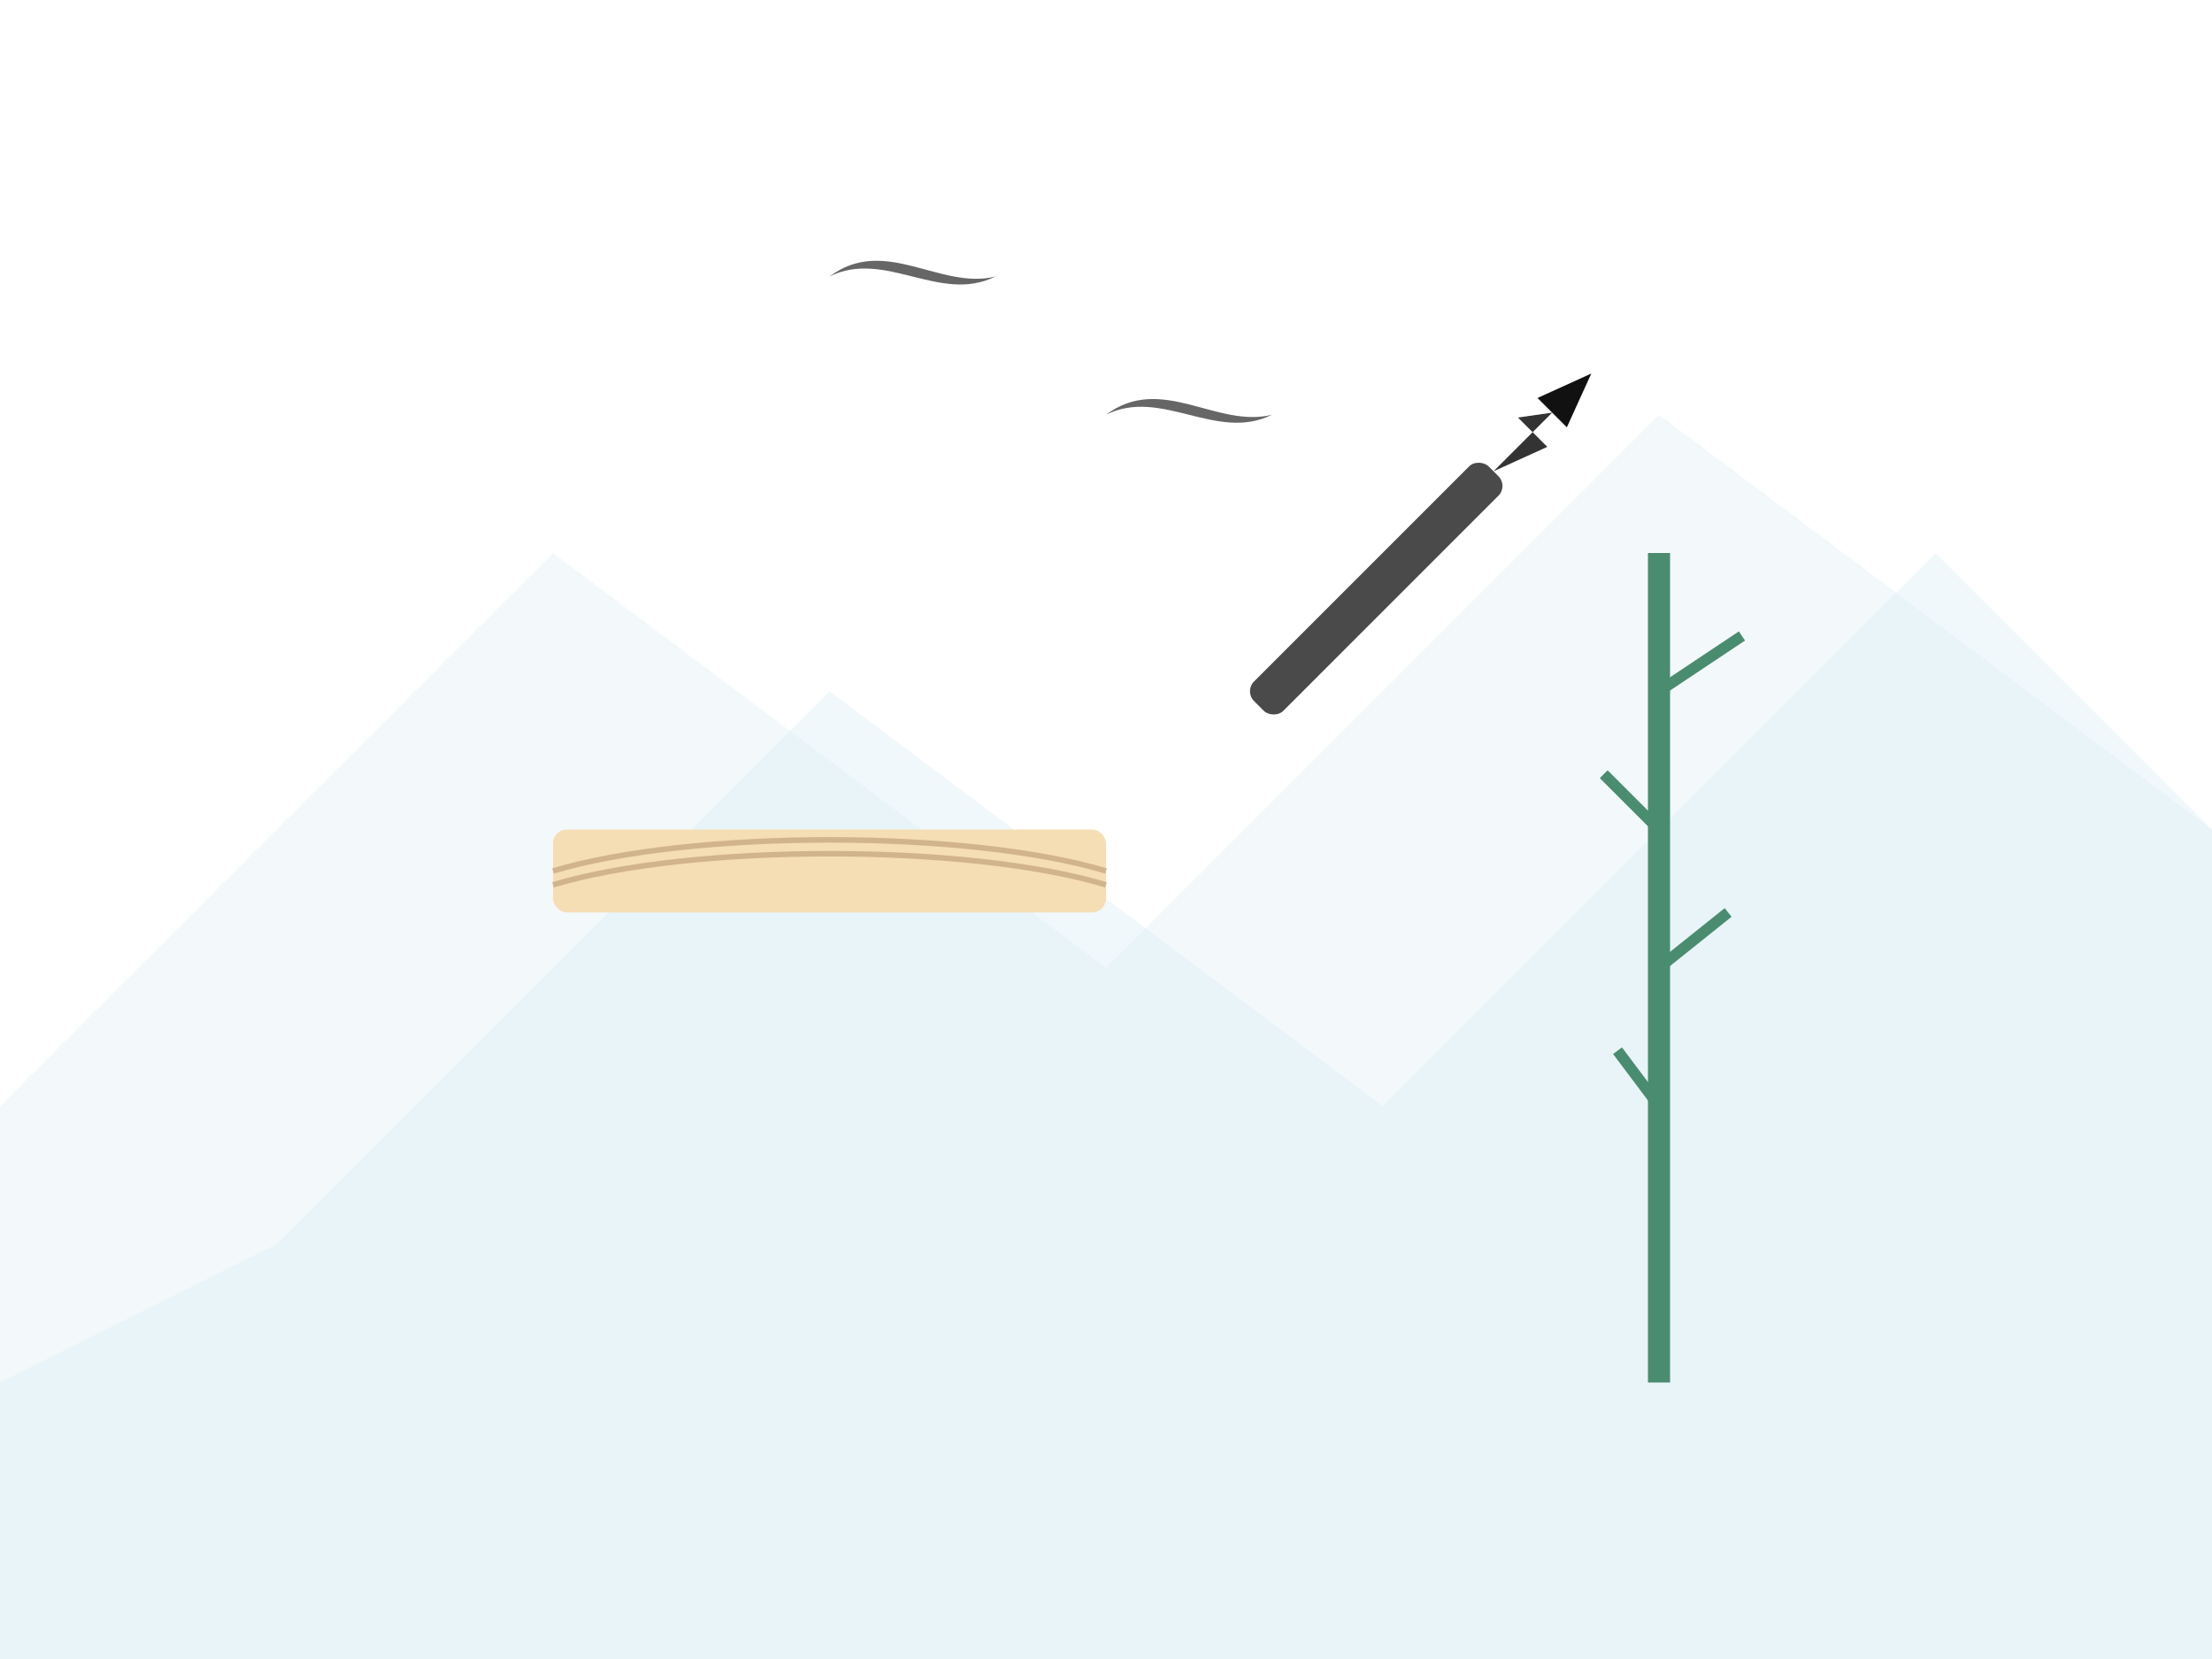 <?xml version="1.0" encoding="UTF-8"?>
<svg width="800" height="600" viewBox="0 0 800 600" fill="none" xmlns="http://www.w3.org/2000/svg">
  <!-- 背景山水 -->
  <path d="M0 400 L200 200 L400 350 L600 150 L800 300 L800 600 L0 600 Z" fill="#E8F4F8" opacity="0.5"/>
  <path d="M100 450 L300 250 L500 400 L700 200 L800 300 L800 600 L0 600 L0 500 Z" fill="#D1E8F0" opacity="0.3"/>
  
  <!-- 竹子 -->
  <g transform="translate(600,200)">
    <path d="M0 0 L0 300" stroke="#4A8C6F" stroke-width="8"/>
    <path d="M0 50 L30 30" stroke="#4A8C6F" stroke-width="4"/>
    <path d="M0 100 L-20 80" stroke="#4A8C6F" stroke-width="4"/>
    <path d="M0 150 L25 130" stroke="#4A8C6F" stroke-width="4"/>
    <path d="M0 200 L-15 180" stroke="#4A8C6F" stroke-width="4"/>
  </g>
  
  <!-- 飞鸟 -->
  <path d="M300 100 C320 90, 340 110, 360 100 C340 105, 320 85, 300 100" fill="#666"/>
  <path d="M400 150 C420 140, 440 160, 460 150 C440 155, 420 135, 400 150" fill="#666"/>
  
  <!-- 书卷 -->
  <g transform="translate(200,300)">
    <rect x="0" y="0" width="200" height="30" rx="5" fill="#F5DEB3"/>
    <path d="M0 15 C50 0, 150 0, 200 15" stroke="#D2B48C" stroke-width="2" fill="none"/>
    <path d="M0 20 C50 5, 150 5, 200 20" stroke="#D2B48C" stroke-width="2" fill="none"/>
  </g>
  
  <!-- 毛笔 -->
  <g transform="translate(450,250) rotate(-45)">
    <rect x="0" y="0" width="120" height="15" rx="5" fill="#4A4A4A"/>
    <path d="M120 7.5 L150 7.5 L140 0 L140 15 Z" fill="#333"/>
    <path d="M150 0 L170 7.5 L150 15" fill="#111"/>
  </g>
</svg> 